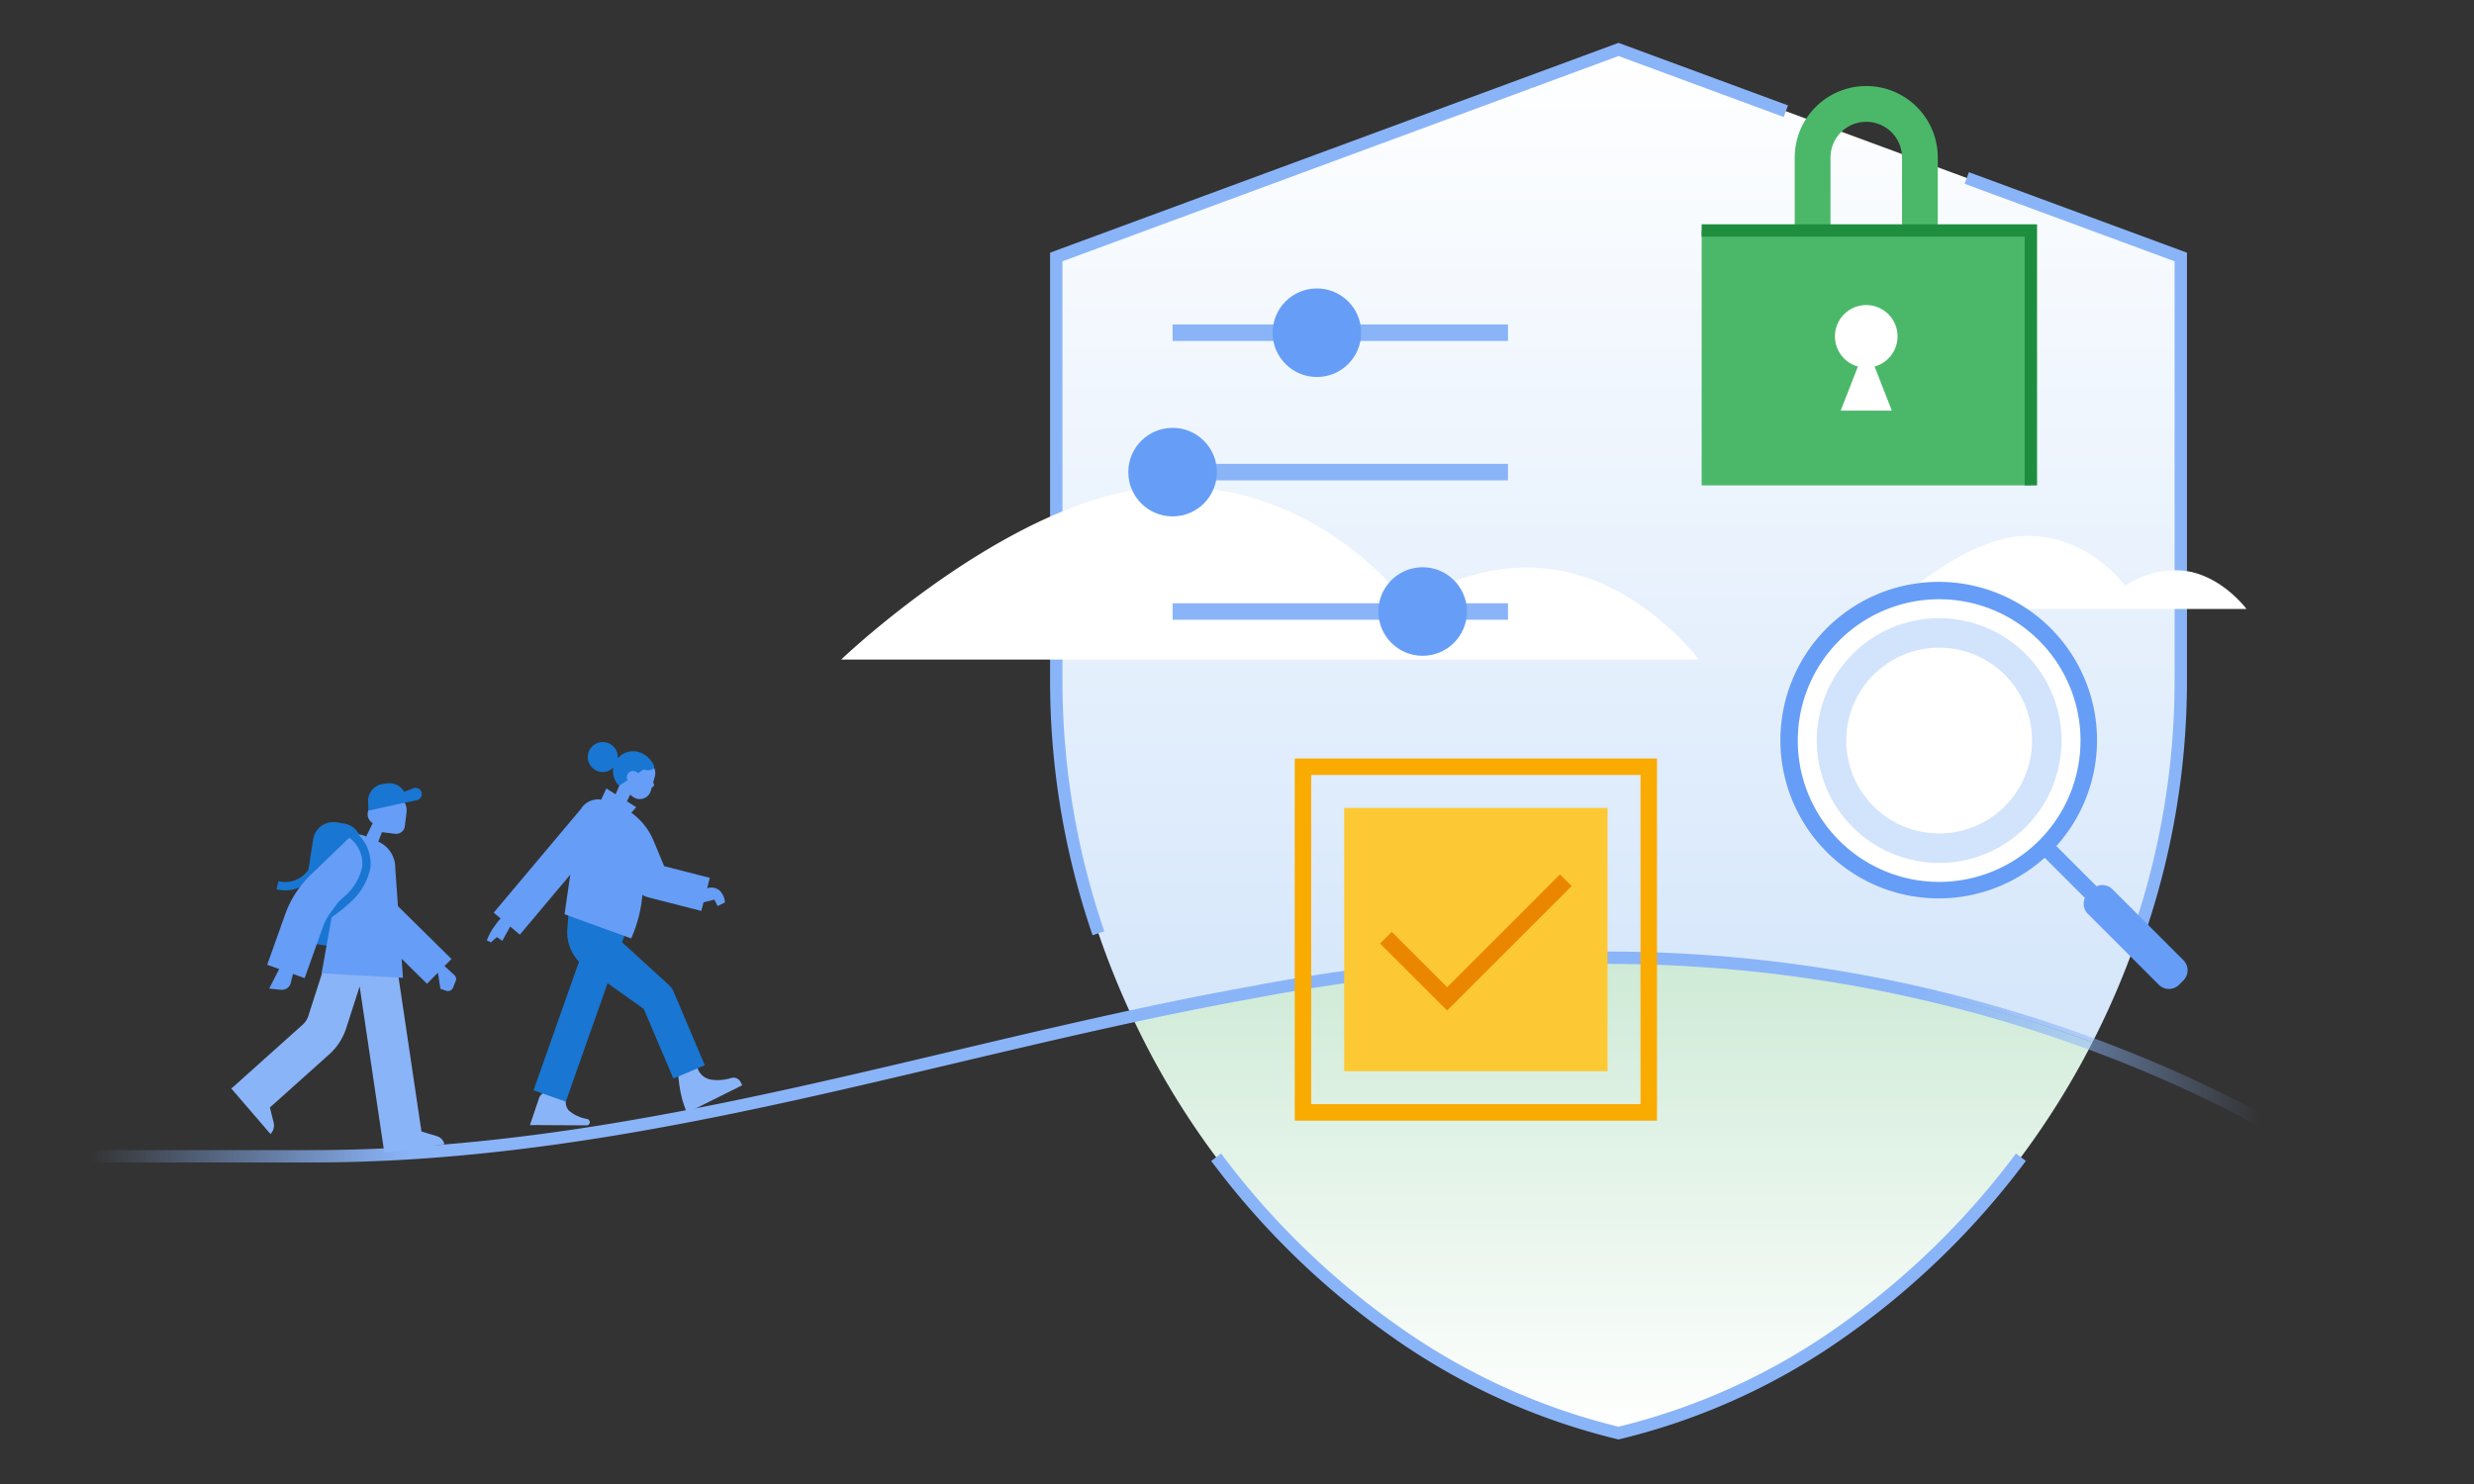<svg width="300" height="180" xmlns="http://www.w3.org/2000/svg" viewBox="0 0 300 180"><rect x="0" y="0" width="300" height="180" fill="#333333" stroke="none"/><defs><linearGradient id="a" x1="-7.735" y1="67.317" x2="-7.735" y2="183" gradientTransform="matrix(1 0 0 -1 204 189)" gradientUnits="userSpaceOnUse"><stop offset="0" stop-color="#d6e7fb"/><stop offset="1" stop-color="#fff"/></linearGradient><linearGradient id="b" x1="-8.511" y1="72.935" x2="-8.511" y2="15.174" gradientTransform="matrix(1 0 0 -1 204 189)" gradientUnits="userSpaceOnUse"><stop offset="0" stop-color="#ceead6"/><stop offset="1" stop-color="#fff"/></linearGradient><linearGradient id="c" x1="70.073" y1="59.446" x2="-193.028" y2="59.446" gradientTransform="matrix(1 0 0 -1 204 189)" gradientUnits="userSpaceOnUse"><stop offset="0" stop-color="#8ab4f8" stop-opacity="0"/><stop offset=".156" stop-color="#8ab4f8"/><stop offset=".854" stop-color="#8ab4f8"/><stop offset="1" stop-color="#8ab4f8" stop-opacity="0"/></linearGradient></defs><path d="m82.248 130.396 2.276-1.065a2.071 2.071 0 0 0 1.778 1.632 5.447 5.447 0 0 0 2.371-.211.968.968 0 0 1 1.133.493l.2.388-6.7 3.346a12.26 12.26 0 0 1-.735-2.288 18.946 18.946 0 0 1-.323-2.295zm-16.883 2.812-1.104 3.253 6.873.038a.384.384 0 0 0 .385-.405.407.407 0 0 0-.345-.372 4.586 4.586 0 0 1-2.185-1.011 1.533 1.533 0 0 1-.253-1.662l-1.989-.566a1.132 1.132 0 0 0-1.382.725z" fill="#8ab4f8"/><path d="m81.653 130.824 3.813-1.617-3.813-8.99a2.062 2.062 0 0 0-.59-.77l.044.021-5.674-5.178.954-2.7-7.42-1.054-.17 2.07a5.228 5.228 0 0 0 1.411 4.04L64.7 132.244l3.906 1.38 5.073-14.364 4.39 3.116zm-.737-11.446" fill="#1976d2"/><path d="M87.246 108a1.592 1.592 0 0 0-1.495-.263l.322-1.26-5.534-1.417-1.295-3.106a7.921 7.921 0 0 0-2.685-3.377l.591-.676-1.129-.706.396-.81.279.226a1.405 1.405 0 0 0 2.234-.717l.109-.39a.332.332 0 0 0 .16-.571l.2-.72a1.642 1.642 0 0 0-1.01-1.98l-1.968-.733-.975 3.013-.8 1.822-1.117-.698-.63 1.35a2.466 2.466 0 0 0-2.372 1.002.554.554 0 0 0-.013.048l-10.646 12.662.841.707a8.336 8.336 0 0 0-.65.807 7.382 7.382 0 0 0-1.027 1.852l.5.234.725-.635.652.457.96-1.74 1.17.984 6.116-7.277a661.894 661.894 0 0 0-.694 4.804l8.076 2.93a16.28 16.28 0 0 0 1.361-5.29 2.05 2.05 0 0 0 .613.284l6.534 1.674.265-1.035 1.322-.338.39.784.888-.438a2.26 2.26 0 0 0-.664-1.463z" fill="#669df6"/><path d="M253.736 126.416a170.005 170.005 0 0 0-58.652-10.35c-20.247 0-39.252 3.148-57.842 7.168a101.083 101.083 0 0 1-4.044-10.036 94.31 94.31 0 0 1-5.114-30.839V31.172l68.18-25.174 68.181 25.174v51.187a94.331 94.331 0 0 1-5.114 30.839 98.688 98.688 0 0 1-5.595 13.218z" fill="url(#a)"/><path d="M169.099 161.448a78.888 78.888 0 0 0 27.165 12.378 78.89 78.89 0 0 0 27.166-12.378 95.931 95.931 0 0 0 21.626-21.083 98.6 98.6 0 0 0 8.68-13.95 169.979 169.979 0 0 0-58.652-10.35c-20.247 0-39.252 3.148-57.842 7.169q1.065 2.283 2.245 4.513a96.979 96.979 0 0 0 7.985 12.618 95.943 95.943 0 0 0 21.627 21.083z" fill="url(#b)"/><path d="m41.727 99.89-.937-.147a2.46 2.46 0 0 0-2.813 2.05l-.58 3.698a3.391 3.391 0 0 1-3.63 1.39l-.238.972a4.131 4.131 0 0 0 3.611-.724l-.72 4.587a2.46 2.46 0 0 0 2.05 2.812l.937.148a2.46 2.46 0 0 0 2.813-2.05l1.557-9.924a2.46 2.46 0 0 0-2.05-2.812z" fill="#1976d2"/><path d="m37.682 106.107 4.452-4.288 3.346 3.473-4.452 4.289a7.698 7.698 0 0 0-1.911 2.96l-2.174 6.1-4.543-1.618 2.174-6.1a12.524 12.524 0 0 1 3.108-4.816z" fill="#669df6" fill-rule="evenodd"/><path d="m35.581 117.93-.327 1.302a1.097 1.097 0 0 1-1.173.824l-1.436-.145 1.24-2.443z" fill="#669df6"/><path d="M53.891 138.785a1.34 1.34 0 0 0-.915-.977l-1.872-.567-3.261-21.982-7.032-2.688-3.421 10.65a2.452 2.452 0 0 1-.699 1.077l-8.502 7.616-.157.097 4.765 5.535a1.482 1.482 0 0 0 .383-1.399l-.453-1.816 7.186-6.435a7.281 7.281 0 0 0 2.075-3.198l1.623-5.055 2.995 20.184.309-.046v.004z" fill="#8ab4f8"/><path d="M55.29 118.602a.65.65 0 0 0-.195-.336l-1.194-1.093.846-.857-6.492-6.404-.327-4.668a3.418 3.418 0 0 0-2.053-3.151l.438-1.156 1.597.197a1.058 1.058 0 0 0 1.18-.92l.21-1.697a1.906 1.906 0 0 0-.83-1.816l-.35-.235a1.891 1.891 0 0 0-2.93 1.212 1.26 1.26 0 0 0 .01 2.165l-.802 1.622-.241-.102a1.773 1.773 0 0 0-2.452 1.436L39 118.068l9.863.534-.162-2.313 3.078 3.036 1.324-1.342.306 1.956.712.239a.65.65 0 0 0 .81-.374l.329-.815a.65.65 0 0 0 .03-.387z" fill="#669df6"/><path d="M51.12 96.1a.757.757 0 0 0-1-.49l-1.109.432a2.046 2.046 0 0 0-2.084-1.02l-.52.076a2.074 2.074 0 0 0-1.773 2.14l.046 1.086 3.582-.789 2.287-.477a.757.757 0 0 0 .57-.957z" fill="#1976d2"/><circle cx="73.095" cy="91.822" r="1.822" transform="rotate(-82.982 73.095 91.822)" fill="#1976d2"/><path d="M76.773 91.117a2.435 2.435 0 0 0-1.694 4.189l3.962-2.63a2.435 2.435 0 0 0-2.268-1.559z" fill="#1976d2"/><path d="M79.339 93.17a1.633 1.633 0 0 0-.95-.938l-1.07-.398a1.287 1.287 0 0 0-.054.267 1.329 1.329 0 0 0 1.328 1.328 1.294 1.294 0 0 0 .746-.258z" fill="#1976d2"/><circle cx="76.768" cy="94.269" r=".758" fill="#669df6"/><path d="M78.086 91.51a3.119 3.119 0 0 1 .968.914 1.448 1.448 0 0 1 .285.747l-.953.001z" fill="#1976d2"/><path d="m264.705 30.468-25.954-9.583-.52 1.407 25.463 9.402v50.667a93.566 93.566 0 0 1-5.073 30.593l1.42.487a95.065 95.065 0 0 0 5.153-31.082V30.65zM128.834 59.5V31.694l67.43-24.897 20.028 7.395.52-1.407-20.288-7.491-.26-.096-.26.096.26.704-.26-.704-68.18 25.174-.49.181v51.71a95.07 95.07 0 0 0 5.154 31.082l1.42-.487a93.568 93.568 0 0 1-5.074-30.593l-.764-.002h.014l.75.002V59.5zm116.824 81.313-1.203-.896a95.186 95.186 0 0 1-21.458 20.919l-.002.001a78.132 78.132 0 0 1-26.73 12.213 78.136 78.136 0 0 1-26.732-12.213l-.002-.001a95.19 95.19 0 0 1-21.457-20.919l-1.203.896a96.691 96.691 0 0 0 21.793 21.247h.002v.001a79.64 79.64 0 0 0 27.422 12.494l.176.042.177-.042a79.639 79.639 0 0 0 27.421-12.494h.001l.001-.001a96.686 96.686 0 0 0 21.794-21.247z" fill="#8ab4f8"/><path d="M102 80h104s-6.612-8.873-16.743-10.78c-10.375-1.95-18.486 4.17-18.486 4.17S160.575 59 142.245 59 102 80 102 80zm127-6.138h43.41s-2.76-3.745-6.989-4.549a10.533 10.533 0 0 0-7.716 1.76S253.45 65 245.8 65 229 73.862 229 73.862z" fill="#fff"/><path fill="#8ab4f8" d="M142.19 39.357h40.67v2h-40.67zm0 16.908h40.67v2h-40.67zm0 16.908h40.67v2h-40.67z"/><circle cx="159.688" cy="40.357" r="5.37" fill="#669df6"/><circle cx="142.19" cy="57.265" r="5.37" fill="#669df6"/><circle cx="172.512" cy="74.173" r="5.37" fill="#669df6"/><path d="M234.979 27.956V19.11a8.674 8.674 0 0 0-17.348 0v8.846h-11.287v30.92h39.922v-30.92zm-13.011-8.846a4.337 4.337 0 1 1 8.674 0v8.846h-8.674z" fill="#4bb869"/><path d="M247.016 27.956v30.92h-1.5v-30.92zm-40.672-.75h39.922v1.5h-39.922zm39.922.75v-.75h.75v.75z" fill="#1e8e3e"/><path d="M222.508 40.813a3.796 3.796 0 1 1 4.808 3.643l2.09 5.354h-6.203l2.09-5.354a3.785 3.785 0 0 1-2.785-3.643z" fill="#fff"/><circle cx="235.143" cy="89.826" r="18.143" fill="#fff"/><circle cx="235.143" cy="89.826" r="14.839" transform="rotate(-79.099 235.143 89.826)" fill="#d2e3fc"/><circle cx="235.143" cy="89.826" r="11.268" fill="#fff"/><path d="m264.762 116.462-8.602-8.602a1.732 1.732 0 0 0-1.926-.357l-4.881-4.881a19.196 19.196 0 1 0-1.414 1.414l4.88 4.881a1.732 1.732 0 0 0 .358 1.926l8.602 8.602a1.736 1.736 0 0 0 2.454 0l.529-.529a1.736 1.736 0 0 0 0-2.454zm-29.62-9.493a17.143 17.143 0 1 1 17.144-17.143 17.143 17.143 0 0 1-17.143 17.143z" fill="#669df6"/><path d="M285.36 143.692c-.349-.267-35.466-26.777-90.543-26.776a237.462 237.462 0 0 0-42.867 4.193c-12.368 2.229-24.656 5.138-36.54 7.951C90.612 134.93 64.97 141 37.817 141h-31v-1.5h31c26.978 0 52.534-6.05 77.248-11.9 11.903-2.817 24.21-5.73 36.62-7.967a238.978 238.978 0 0 1 43.132-4.217c55.613-.001 91.106 26.816 91.457 27.087z" fill="url(#c)"/><path d="M199.93 91.999H157v43.93h43.93v-43.93zm-1 41.93H159v-39.93h39.93z" fill="#f9ab00"/><path fill="#fcc934" d="M162.997 97.996h31.936v31.936h-31.936z"/><path fill="#ea8600" d="m189.161 106.063-13.68 13.682-6.713-6.714-1.415 1.414 7.42 7.421.708.707.707-.707 14.388-14.389-1.415-1.414z"/><path fill="#1976d2" d="M39.594 110.455zm4.828-7.894a4.979 4.979 0 0 0-1.826-2.011l-.53.848a3.978 3.978 0 0 1 1.859 3.737 6.632 6.632 0 0 1-2.256 3.687 15.135 15.135 0 0 1-1.441 1.197 13.49 13.49 0 0 1-.594.41l-.031.02-.008.005h-.001l.264.425.263.425h.001l.003-.002.011-.007.039-.025.142-.093c.122-.081.294-.2.501-.351a16.115 16.115 0 0 0 1.538-1.278 7.58 7.58 0 0 0 2.563-4.308l.001-.009a4.98 4.98 0 0 0-.498-2.67z"/><path fill="#669df6" d="m41.238 109.112-1.382 1.897-.422-.644.855-1.253h.949z"/></svg>